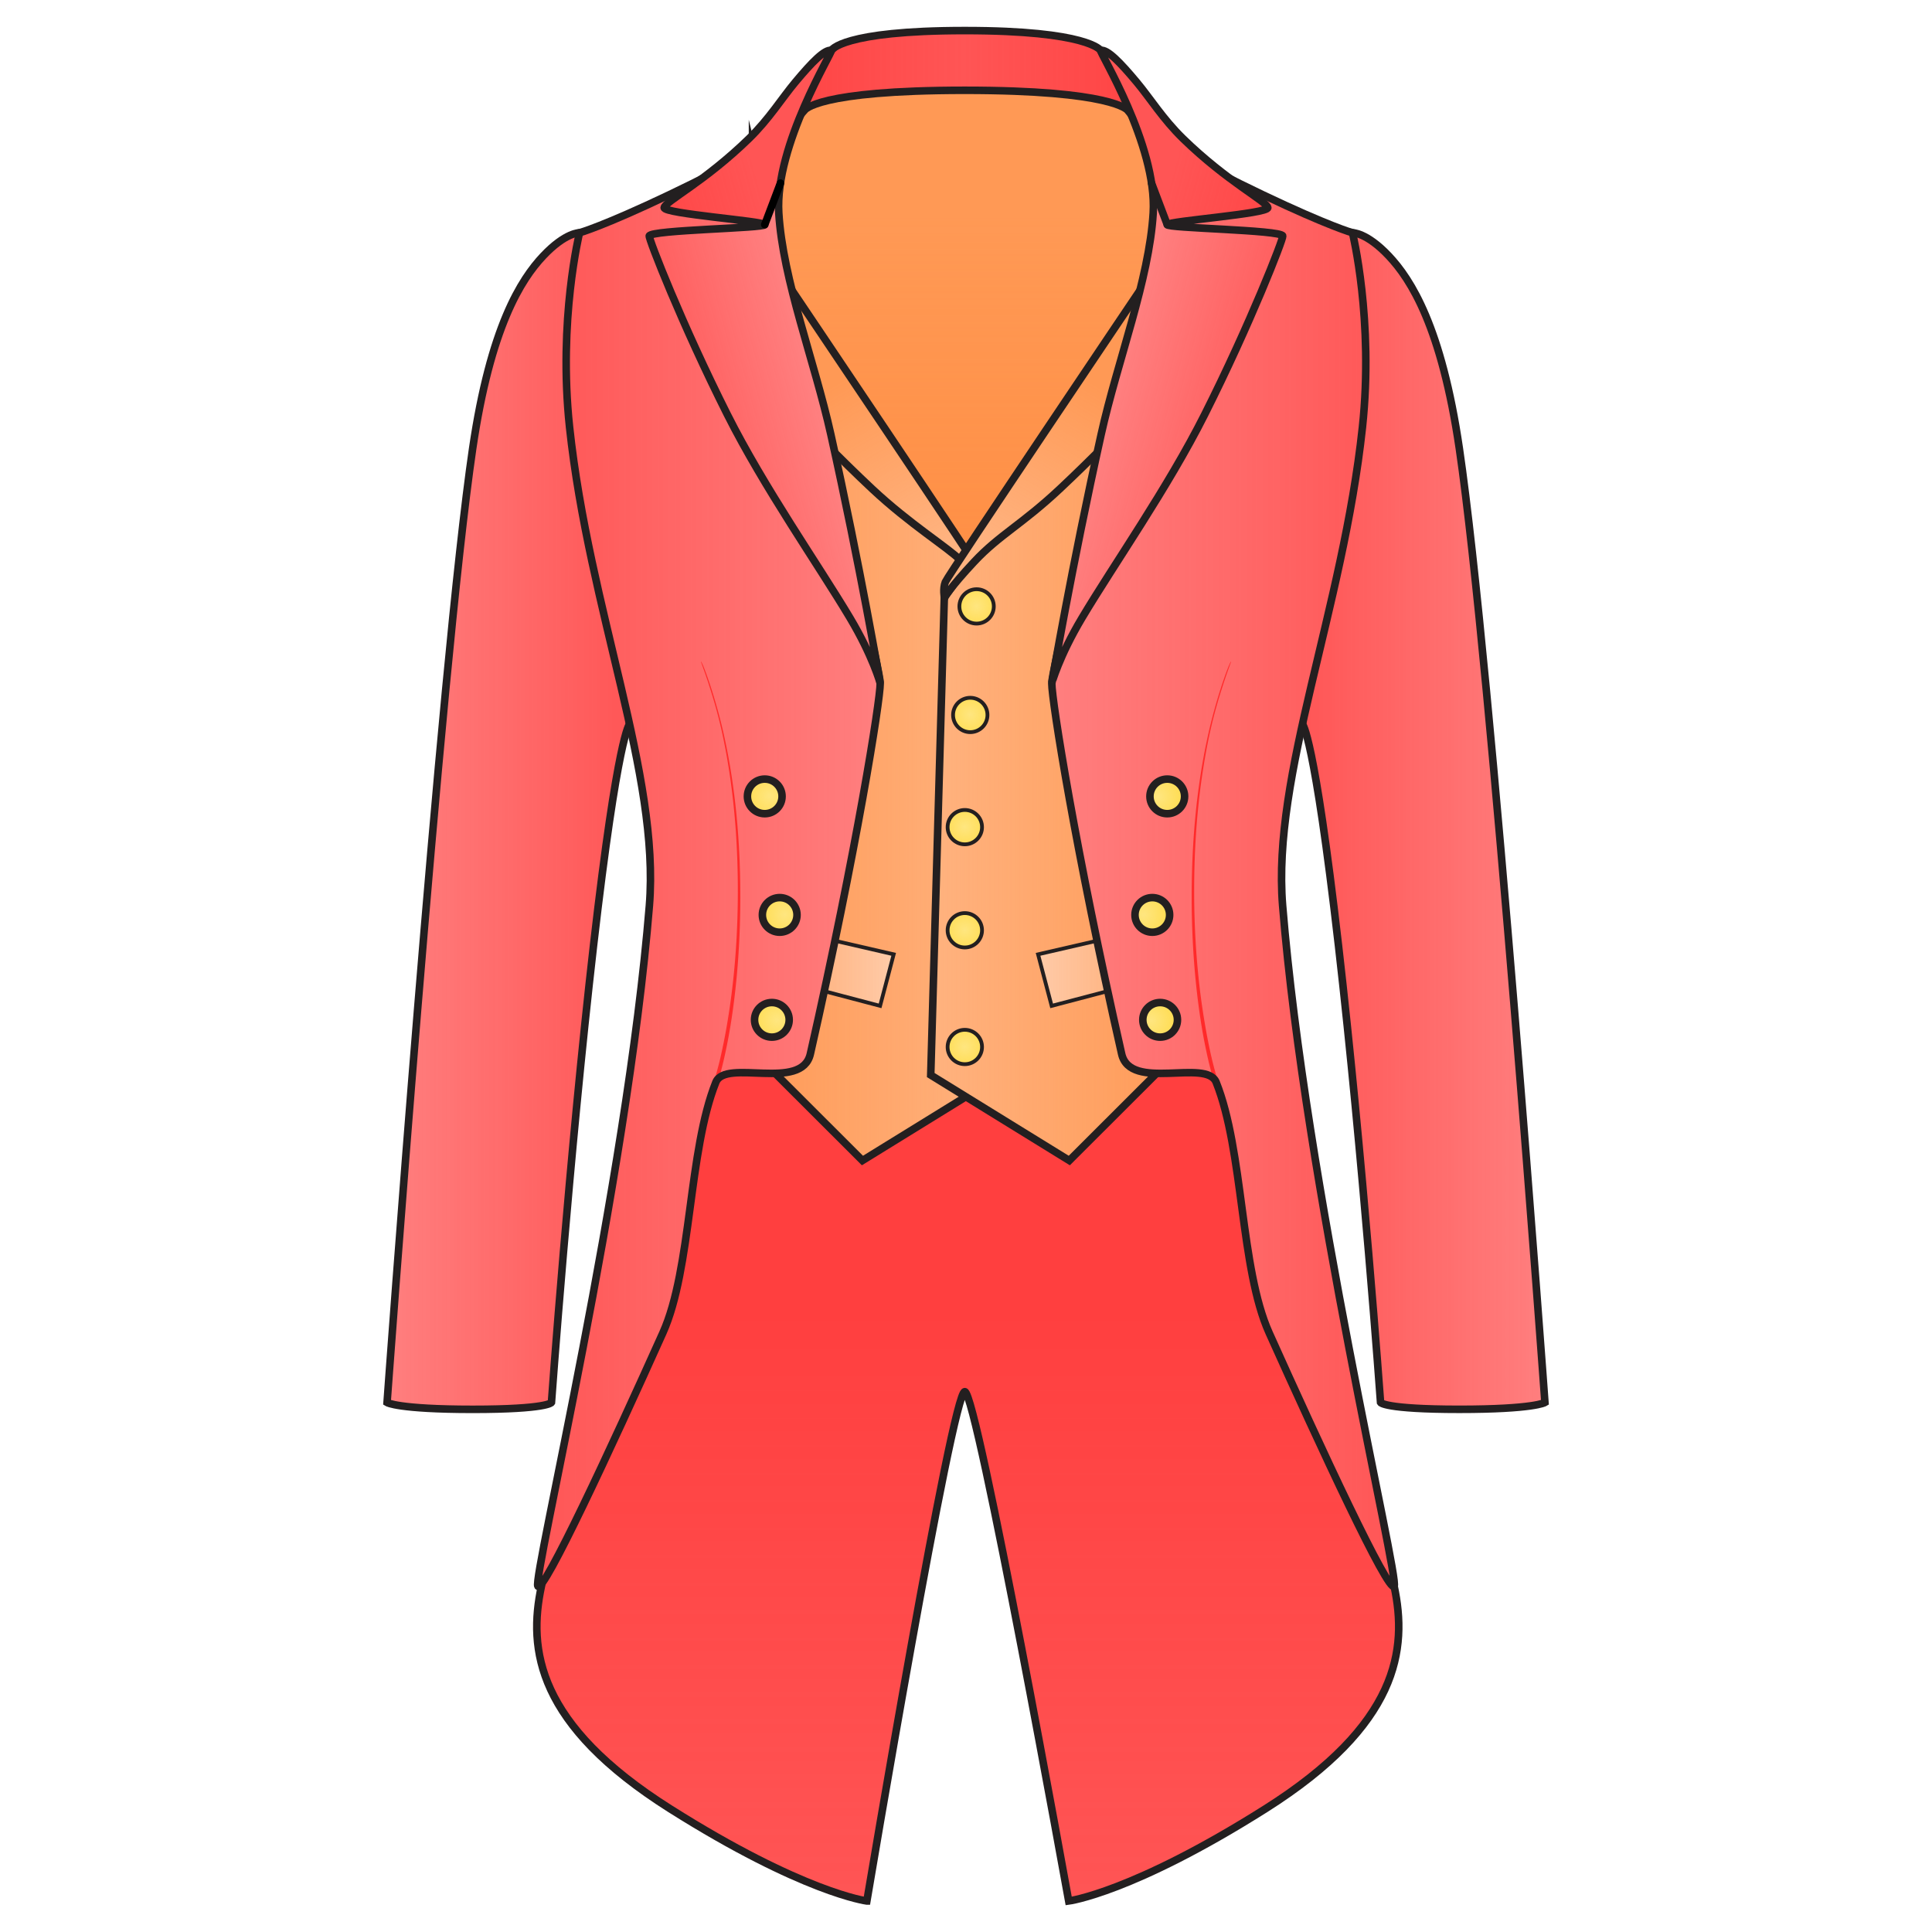 <svg xmlns="http://www.w3.org/2000/svg" xmlns:xlink="http://www.w3.org/1999/xlink" viewBox="0 0 256 256">
    <defs>
        <linearGradient id="innoGrad6">
            <stop offset="0" stop-color="#ff7f2a" stop-opacity="0"/>
            <stop offset="1" stop-color="#ff7f2a" stop-opacity=".502"/>
        </linearGradient>
        <linearGradient id="innoGrad5">
            <stop offset="0" stop-color="#ffd42a" stop-opacity="0"/>
            <stop offset="1" stop-color="#ffd42a" stop-opacity=".502"/>
        </linearGradient>
        <linearGradient id="innoGrad4">
            <stop offset="0" stop-color="#ff2a2a" stop-opacity="0"/>
            <stop offset="1" stop-color="#ff2a2a" stop-opacity=".502"/>
        </linearGradient>
        <linearGradient id="innoGrad3">
            <stop offset="0" stop-color="#ff7f2a" stop-opacity=".502"/>
            <stop offset="1" stop-color="#ff7f2a" stop-opacity="0"/>
        </linearGradient>
        <linearGradient id="innoGrad2">
            <stop offset="0" stop-color="#ff2a2a" stop-opacity=".502"/>
            <stop offset="1" stop-color="#ff2a2a" stop-opacity="0"/>
        </linearGradient>
        <linearGradient id="innoGrad1">
            <stop offset="0" stop-color="#ff2a2a" stop-opacity=".502"/>
            <stop offset=".5" stop-color="#ff2a2a" stop-opacity="0"/>
            <stop offset="1" stop-color="#ff2a2a" stop-opacity=".502"/>
        </linearGradient>
        <linearGradient id="linearGradient898" x1="106.669" x2="149.141" y1="43.688" y2="43.688" gradientTransform="matrix(1.44 0 0 1.438 -56.493 -19.504)" gradientUnits="userSpaceOnUse" xlink:href="#innoGrad1"/>
        <linearGradient id="linearGradient931" x1="102.518" x2="102.518" y1="76.443" y2="33.46" gradientTransform="matrix(1.44 0 0 1.438 -56.493 -19.504)" gradientUnits="userSpaceOnUse" xlink:href="#innoGrad3"/>
        <linearGradient id="linearGradient954" x1="155.104" x2="155.104" y1="135.138" y2="189.104" gradientTransform="matrix(1.44 0 0 1.438 -56.493 -19.504)" gradientUnits="userSpaceOnUse" xlink:href="#innoGrad2"/>
        <linearGradient id="linearGradient977" x1="107.083" x2="131.848" y1="80.267" y2="80.267" gradientUnits="userSpaceOnUse" xlink:href="#innoGrad3"/>
        <linearGradient id="linearGradient1008" x1="109.924" x2="121.773" y1="102.755" y2="102.755" gradientUnits="userSpaceOnUse" xlink:href="#innoGrad3"/>
        <linearGradient id="linearGradient1031" x1="106.528" x2="115.529" y1="54.44" y2="70.03" gradientTransform="matrix(1.44 0 0 1.438 -56.493 -19.504)" gradientUnits="userSpaceOnUse" xlink:href="#innoGrad3"/>
        <linearGradient id="linearGradient1054" x1="74.321" x2="97.676" y1="89.189" y2="89.189" gradientTransform="matrix(1.44 0 0 1.438 -56.493 -19.504)" gradientUnits="userSpaceOnUse" xlink:href="#innoGrad4"/>
        <linearGradient id="linearGradient1085" x1="88.194" x2="120.716" y1="93.377" y2="93.377" gradientTransform="matrix(1.44 0 0 1.438 -56.493 -19.504)" gradientUnits="userSpaceOnUse" xlink:href="#innoGrad2"/>
        <linearGradient id="linearGradient1108" x1="98.45" x2="112.551" y1="47.162" y2="43.384" gradientTransform="matrix(1.44 0 0 1.438 -56.493 -19.504)" gradientUnits="userSpaceOnUse" xlink:href="#innoGrad2"/>
        <radialGradient id="radialGradient1139" cx="110.021" cy="86.917" r="2.094" fx="110.021" fy="86.917" gradientTransform="matrix(1.44 0 0 1.438 -56.493 -19.504)" gradientUnits="userSpaceOnUse" xlink:href="#innoGrad5"/>
        <radialGradient id="radialGradient1141" cx="111.445" cy="97.834" r="2.094" fx="111.445" fy="97.834" gradientTransform="matrix(1.44 0 0 1.438 -56.493 -19.504)" gradientUnits="userSpaceOnUse" xlink:href="#innoGrad5"/>
        <radialGradient id="radialGradient1143" cx="110.725" cy="107.548" r="2.094" fx="110.725" fy="107.548" gradientTransform="matrix(1.44 0 0 1.438 -56.493 -19.504)" gradientUnits="userSpaceOnUse" xlink:href="#innoGrad5"/>
        <linearGradient id="linearGradient1172" x1="124.367" x2="149.133" y1="80.267" y2="80.267" gradientUnits="userSpaceOnUse" xlink:href="#innoGrad6"/>
        <linearGradient id="linearGradient1203" x1="134.443" x2="146.292" y1="102.755" y2="102.755" gradientUnits="userSpaceOnUse" xlink:href="#innoGrad6"/>
        <linearGradient id="linearGradient1226" x1="140.718" x2="149.689" y1="70.061" y2="54.524" gradientTransform="matrix(1.44 0 0 1.438 -56.493 -19.504)" gradientUnits="userSpaceOnUse" xlink:href="#innoGrad6"/>
        <linearGradient id="linearGradient1249" x1="158.54" x2="181.895" y1="89.188" y2="89.188" gradientTransform="matrix(1.44 0 0 1.438 -56.493 -19.504)" gradientUnits="userSpaceOnUse" xlink:href="#innoGrad2"/>
        <linearGradient id="linearGradient1287" x1="143.38" x2="157.766" y1="43.305" y2="47.159" gradientTransform="matrix(1.44 0 0 1.438 -56.493 -19.504)" gradientUnits="userSpaceOnUse" xlink:href="#innoGrad4"/>
        <linearGradient id="linearGradient1297" x1="135.5" x2="168.022" y1="93.376" y2="93.376" gradientTransform="matrix(1.44 0 0 1.438 -56.493 -19.504)" gradientUnits="userSpaceOnUse" xlink:href="#innoGrad4"/>
        <radialGradient id="radialGradient1332" cx="145.811" cy="86.965" r="2.094" fx="145.811" fy="86.965" gradientTransform="matrix(1.44 0 0 1.438 -56.493 -19.504)" gradientUnits="userSpaceOnUse" xlink:href="#innoGrad5"/>
        <radialGradient id="radialGradient1334" cx="144.483" cy="97.834" r="2.094" fx="144.483" fy="97.834" gradientTransform="matrix(1.44 0 0 1.438 -56.493 -19.504)" gradientUnits="userSpaceOnUse" xlink:href="#innoGrad5"/>
        <radialGradient id="radialGradient1336" cx="145.155" cy="107.596" r="2.094" fx="145.155" fy="107.596" gradientTransform="matrix(1.44 0 0 1.438 -56.493 -19.504)" gradientUnits="userSpaceOnUse" xlink:href="#innoGrad5"/>
        <radialGradient id="radialGradient1371" cx="128.5" cy="79.416" r="1.833" fx="128.5" fy="79.416" gradientTransform="matrix(1.44 0 0 1.438 -56.493 -19.504)" gradientUnits="userSpaceOnUse" xlink:href="#innoGrad5"/>
        <radialGradient id="radialGradient1373" cx="128" cy="89.75" r="1.833" fx="128" fy="89.75" gradientTransform="matrix(1.44 0 0 1.438 -56.493 -19.504)" gradientUnits="userSpaceOnUse" xlink:href="#innoGrad5"/>
        <radialGradient id="radialGradient1375" cx="128" cy="99.25" r="1.833" fx="128" fy="99.25" gradientTransform="matrix(1.44 0 0 1.438 -56.493 -19.504)" gradientUnits="userSpaceOnUse" xlink:href="#innoGrad5"/>
        <radialGradient id="radialGradient1377" cx="128" cy="110" r="1.833" fx="128" fy="110" gradientTransform="matrix(1.44 0 0 1.438 -56.493 -19.504)" gradientUnits="userSpaceOnUse" xlink:href="#innoGrad5"/>
        <radialGradient id="radialGradient1385" cx="129.083" cy="69.416" r="1.833" fx="129.083" fy="69.416" gradientTransform="matrix(1.44 0 0 1.438 -56.493 -19.504)" gradientUnits="userSpaceOnUse" xlink:href="#innoGrad5"/>
    </defs>
    <path fill="#f55" d="M110.154 6.68s1.309-2.629 17.69-2.629c16.382 0 18.002 2.63 18.002 2.63l4.545 6.54 7.156 14.026-7.156 55.382H97.852l.6-60.237z"/>
    <path fill="url(#linearGradient898)" stroke="#231f20" stroke-miterlimit="10" d="M110.154 6.68s1.309-2.629 17.69-2.629c16.382 0 18.002 2.63 18.002 2.63l4.545 6.54 7.156 14.026-7.156 55.382H97.852l.6-60.237z"/>
    <path fill="#f95" d="M106.621 14.594s1.57-2.63 21.205-2.63c19.636 0 21.576 2.63 21.576 2.63l5.448 6.54 8.576 14.026-8.576 55.382H91.876l.72-60.237z"/>
    <path fill="url(#linearGradient931)" stroke="#231f20" stroke-miterlimit="10" d="M106.621 14.594s1.57-2.63 21.205-2.63c19.636 0 21.576 2.63 21.576 2.63l5.448 6.54 8.576 14.026-8.576 55.382H91.876l.72-60.237z"/>
    <path fill="#f55" d="M114.863 251.892s-8.454-1.085-26.08-12.226c-17.628-11.141-18.842-21.099-17.042-29.49.674-3.141 16.74-79.597 16.74-79.597h79.509s16.066 76.456 16.74 79.598c1.8 8.39.586 18.348-17.041 29.489-17.628 11.14-26.081 12.226-26.081 12.226s-12.143-67.31-13.764-67.489c-1.62-.18-12.98 67.489-12.98 67.489z"/>
    <path fill="url(#linearGradient954)" stroke="#231f20" stroke-miterlimit="10" d="M114.863 251.892s-8.454-1.085-26.08-12.226c-17.628-11.141-18.842-21.099-17.042-29.49.674-3.141 16.74-79.597 16.74-79.597h79.509s16.066 76.456 16.74 79.598c1.8 8.39.586 18.348-17.041 29.489-17.628 11.14-26.081 12.226-26.081 12.226s-12.143-67.31-13.764-67.489c-1.62-.18-12.98 67.489-12.98 67.489z"/>
    <path fill="#ffb380" d="M102.053 39.295l28.801 39.918 1.8 63.294-18.36 11.328-15.841-15.824z"/>
    <path fill="url(#linearGradient977)" stroke="#231f20" stroke-miterlimit="10" stroke-width=".695" d="M107.591 109.5l2.5-68.625 19.999 27.75 1.25 44-12.749 7.875z" transform="matrix(1.44 0 0 1.438 -56.493 -19.504)"/>
    <path fill="#fca" d="M102.276 129.554l14.358 3.782 1.8-6.833-14.04-3.236z"/>
    <path fill="url(#linearGradient1008)" stroke="#231f20" stroke-miterlimit="10" stroke-width=".347" d="M110.246 103.621l9.97 2.629 1.25-4.75-9.75-2.25z" transform="matrix(1.44 0 0 1.438 -56.493 -19.504)"/>
    <path fill="#ffb380" d="M104.452 37.737s25.921 38.48 26.281 39.379c.36.899.121 2.097.121 2.097s-2.292-3.642-3.59-4.979c-1.584-1.628-6.672-4.743-11.71-9.465-8.414-7.886-17.702-18.163-17.702-18.163z"/>
    <path fill="url(#linearGradient1031)" stroke="#231f20" stroke-miterlimit="10" d="M104.452 37.737s25.921 38.48 26.281 39.379c.36.899.121 2.097.121 2.097s-2.292-3.642-3.59-4.979c-1.584-1.628-6.672-4.743-11.71-9.465-8.414-7.886-17.702-18.163-17.702-18.163z"/>
    <path fill="#ff8080" d="M76.79 30.843s-1.85-.066-4.8 3.057c-2.95 3.125-6.999 9.44-9.36 25.533-4.305 29.339-11.342 126.411-11.342 126.411s1.44.9 11.341.9 10.441-.9 10.441-.9 2.352-32.547 5.58-60.6c3.23-28.051 4.768-29.287 4.768-29.287z"/>
    <path fill="url(#linearGradient1054)" stroke="#231f20" stroke-miterlimit="10" d="M76.79 30.843s-1.85-.066-4.8 3.057c-2.95 3.125-6.999 9.44-9.36 25.533-4.305 29.339-11.342 126.411-11.342 126.411s1.44.9 11.341.9 10.441-.9 10.441-.9 2.352-32.547 5.58-60.6c3.23-28.051 4.768-29.287 4.768-29.287z"/>
    <path fill="#ff8080" d="M99.714 19.932s-2.274 1.7-11.041 5.874c-8.768 4.173-11.883 5.037-11.883 5.037s-2.845 11.575-1.319 25.772c2.612 24.298 11.988 46.032 10.574 63.398-3.023 37.087-15.522 89.175-14.775 90.168.749.99 9.744-18.388 16.562-33.566 3.843-8.552 3.364-24.085 7.02-33.21 1.278-3.185 11.386 1.258 12.524-3.755 6.138-27.051 9.257-46.815 9.258-49.108.001-2.997-16.92-70.61-16.92-70.61z"/>
    <path fill="#ff2a2a" d="M92.872 87.664c-.03.014 1.754 4.472 2.868 9.685 1.16 5.429 1.78 11.129 1.962 16.753.253 7.754-.306 13.487-.552 15.774a94.598 94.598 0 0 1-.837 5.998 79.902 79.902 0 0 1-.84 4.216c-.335 1.455-.861 3.247-.858 3.237l.475.158c.134-.405.483-1.597.868-3.284.327-1.437.6-2.872.827-4.248.203-1.236.516-3.313.783-6.034.225-2.289.735-8.068.435-15.828-.22-5.632-.881-11.354-2.094-16.779-1.122-5.023-2.867-9.728-3.037-9.648z"/>
    <path fill="url(#linearGradient1085)" stroke="#231f20" stroke-miterlimit="10" d="M99.714 19.932s-2.274 1.7-11.041 5.874c-8.768 4.173-11.883 5.037-11.883 5.037s-2.845 11.575-1.319 25.772c2.612 24.298 11.988 46.032 10.574 63.398-3.023 37.087-15.522 89.175-14.775 90.168.749.99 9.744-18.388 16.562-33.566 3.843-8.552 3.364-24.085 7.02-33.21 1.278-3.185 11.386 1.258 12.524-3.755 6.138-27.051 9.257-46.815 9.258-49.108.001-2.997-16.92-70.61-16.92-70.61z"/>
    <path fill="#ff8080" d="M110.154 6.68c-.87-.179-2.57 1.569-4.771 4.204-1.813 2.17-3.465 4.872-6.12 7.463-5.881 5.735-11.162 8.362-11.253 9.17-.09.809 13.2 1.773 13.322 2.249.12.476-15.033.685-15.302 1.493-.112.337 4.309 11.673 10.352 23.68 4.88 9.699 12.032 19.878 16.232 26.913 3.064 5.134 4.019 8.692 4.019 8.692s-2.618-15.313-6.54-32.968c-2.183-9.82-6.365-20.445-6.9-29.372-.54-8.995 7.25-21.463 6.96-21.523z"/>
    <path fill="#f55" d="M101.333 29.764l2.082-5.499s.503-4.351 2.515-8.622 4.584-8.79 4.224-8.96c-.36-.172-1.874.966-4.325 3.673-1.771 1.955-3.543 5.146-6.567 7.991-7.208 6.784-11.072 8.545-11.252 9.17-.12.42 6.344 1.174 10.33 1.7 1.953.257 2.993.547 2.993.547z"/>
    <path fill="url(#linearGradient1108)" stroke="#231f20" stroke-miterlimit="10" d="M110.154 6.68c-.87-.179-2.57 1.569-4.771 4.204-1.813 2.17-3.465 4.872-6.12 7.463-5.881 5.735-11.162 8.362-11.253 9.17-.09.809 13.2 1.773 13.322 2.249.12.476-15.033.685-15.302 1.493-.112.337 4.309 11.673 10.352 23.68 4.88 9.699 12.032 19.878 16.232 26.913 3.064 5.134 4.019 8.692 4.019 8.692s-2.618-15.313-6.54-32.968c-2.183-9.82-6.365-20.445-6.9-29.372-.54-8.995 7.25-21.463 6.96-21.523z"/>
    <path fill="none" stroke="#000" stroke-linecap="round" d="M101.333 29.764l2.082-5.499"/>
    <ellipse cx="101.332" cy="105.526" fill="#ffe680" rx="2.296" ry="2.293"/>
    <ellipse cx="101.332" cy="105.526" fill="url(#radialGradient1139)" stroke="#231f20" stroke-miterlimit="10" rx="2.296" ry="2.293"/>
    <ellipse cx="103.313" cy="121.23" fill="#ffe680" rx="2.296" ry="2.293"/>
    <ellipse cx="103.313" cy="121.23" fill="url(#radialGradient1141)" stroke="#231f20" stroke-miterlimit="10" rx="2.296" ry="2.293"/>
    <ellipse cx="102.276" cy="135.134" fill="#ffe680" rx="2.296" ry="2.293"/>
    <ellipse cx="102.276" cy="135.134" fill="url(#radialGradient1143)" stroke="#231f20" stroke-miterlimit="10" rx="2.296" ry="2.293"/>
    <path fill="#ffb380" d="M153.947 39.295l-28.803 39.918-1.8 63.294 18.362 11.328 15.841-15.824z"/>
    <path fill="url(#linearGradient1172)" stroke="#231f20" stroke-miterlimit="10" stroke-width=".695" d="M148.625 109.5l-2.5-68.625-20 27.75-1.25 44 12.75 7.875z" transform="matrix(1.44 0 0 1.438 -56.493 -19.504)"/>
    <path fill="#fca" d="M153.724 129.554l-14.358 3.782-1.8-6.833 14.04-3.236z"/>
    <path fill="url(#linearGradient1203)" stroke="#231f20" stroke-miterlimit="10" stroke-width=".347" d="M145.97 103.621L136 106.25l-1.25-4.75 9.75-2.25z" transform="matrix(1.44 0 0 1.438 -56.493 -19.504)"/>
    <path fill="#ffb380" d="M151.548 37.737s-25.923 38.48-26.283 39.379c-.36.899-.12 2.097-.12 2.097s.653-1.262 3.961-4.795 6.304-4.927 11.341-9.65c8.415-7.885 17.702-18.162 17.702-18.162z"/>
    <path fill="url(#linearGradient1226)" stroke="#231f20" stroke-miterlimit="10" d="M151.548 37.737s-25.923 38.48-26.283 39.379c-.36.899-.12 2.097-.12 2.097s.653-1.262 3.961-4.795 6.304-4.927 11.341-9.65c8.415-7.885 17.702-18.162 17.702-18.162z"/>
    <path fill="#ff8080" d="M179.21 30.843s1.85-.066 4.8 3.057c2.95 3.125 6.999 9.44 9.36 25.533 4.305 29.339 11.342 126.408 11.342 126.408s-1.44.9-11.341.9-10.441-.9-10.441-.9-2.352-32.544-5.58-60.596c-3.23-28.052-4.768-29.288-4.768-29.288z"/>
    <path fill="url(#linearGradient1249)" stroke="#231f20" stroke-miterlimit="10" d="M179.21 30.843s1.85-.066 4.8 3.057c2.95 3.125 6.999 9.44 9.36 25.533 4.305 29.339 11.342 126.408 11.342 126.408s-1.44.9-11.341.9-10.441-.9-10.441-.9-2.352-32.544-5.58-60.596c-3.23-28.052-4.768-29.288-4.768-29.288z"/>
    <path fill="#ff8080" d="M156.286 19.932s2.274 1.7 11.041 5.874c8.768 4.173 11.883 5.037 11.883 5.037s2.846 11.575 1.319 25.772c-2.612 24.298-11.988 46.032-10.574 63.398 3.023 37.087 15.522 89.172 14.775 90.164-.748.99-9.744-18.389-16.562-33.565-3.843-8.553-3.364-24.082-7.02-33.206-1.278-3.186-11.386 1.257-12.524-3.756-6.138-27.053-9.257-46.816-9.258-49.109-.001-2.996 16.92-70.609 16.92-70.609z"/>
    <path fill="#ff2a2a" d="M163.128 87.664c-.17-.08-1.915 4.625-3.037 9.648-1.213 5.425-1.874 11.147-2.094 16.779-.3 7.76.21 13.54.435 15.828.267 2.72.58 4.798.783 6.034.226 1.376.5 2.811.827 4.248.385 1.687.734 2.88.868 3.284l.475-.158c.003.01-.523-1.782-.857-3.237a79.9 79.9 0 0 1-.84-4.216 94.6 94.6 0 0 1-.838-5.998c-.246-2.287-.805-8.02-.552-15.774.183-5.624.802-11.324 1.962-16.753 1.114-5.213 2.898-9.67 2.868-9.685z"/>
    <path fill="url(#linearGradient1297)" stroke="#231f20" stroke-miterlimit="10" d="M156.286 19.932s2.274 1.7 11.041 5.874c8.768 4.173 11.883 5.037 11.883 5.037s2.846 11.575 1.319 25.772c-2.612 24.298-11.988 46.032-10.574 63.398 3.023 37.087 15.522 89.172 14.775 90.164-.748.99-9.744-18.389-16.562-33.565-3.843-8.553-3.364-24.082-7.02-33.206-1.278-3.186-11.386 1.257-12.524-3.756-6.138-27.053-9.257-46.816-9.258-49.109-.001-2.996 16.92-70.609 16.92-70.609z"/>
    <path fill="#ff8080" d="M145.846 6.68c.87-.179 2.57 1.569 4.771 4.204 1.813 2.17 3.465 4.872 6.12 7.463 5.881 5.735 11.162 8.362 11.253 9.17.09.809-13.2 1.773-13.322 2.249-.12.476 15.033.685 15.302 1.493.112.337-4.309 11.673-10.352 23.68-4.88 9.699-12.032 19.878-16.232 26.913-3.066 5.133-4.02 8.69-4.02 8.689 0 0 2.618-15.313 6.54-32.967 2.182-9.821 6.365-20.446 6.9-29.373.54-8.992-7.25-21.46-6.96-21.52z"/>
    <path fill="#f55" d="M154.667 29.764l-2.082-5.499s-.503-4.351-2.515-8.622-4.584-8.79-4.224-8.96c.36-.172 1.874.966 4.325 3.673 1.771 1.955 3.543 5.146 6.567 7.991 7.208 6.784 11.072 8.545 11.252 9.17.12.42-6.344 1.174-10.33 1.7-1.953.257-2.993.547-2.993.547z"/>
    <path fill="url(#linearGradient1287)" stroke="#231f20" stroke-miterlimit="10" d="M145.846 6.68c.87-.179 2.57 1.569 4.771 4.204 1.813 2.17 3.465 4.872 6.12 7.463 5.881 5.735 11.162 8.362 11.253 9.17.09.809-13.2 1.773-13.322 2.249-.12.476 15.033.685 15.302 1.493.112.337-4.309 11.673-10.352 23.68-4.88 9.699-12.032 19.878-16.232 26.913-3.066 5.133-4.02 8.69-4.02 8.689 0 0 2.618-15.313 6.54-32.967 2.182-9.821 6.365-20.446 6.9-29.373.54-8.992-7.25-21.46-6.96-21.52z"/>
    <path fill="none" stroke="#231f20" stroke-linecap="round" d="M154.667 29.764l-2.082-5.499"/>
    <ellipse cx="154.668" cy="105.526" fill="#ffe680" rx="2.296" ry="2.293"/>
    <ellipse cx="154.668" cy="105.526" fill="url(#radialGradient1332)" stroke="#231f20" stroke-miterlimit="10" rx="2.296" ry="2.293"/>
    <ellipse cx="152.687" cy="121.23" fill="#ffe680" rx="2.296" ry="2.293"/>
    <ellipse cx="152.687" cy="121.23" fill="url(#radialGradient1334)" stroke="#231f20" stroke-miterlimit="10" rx="2.296" ry="2.293"/>
    <ellipse cx="153.724" cy="135.134" fill="#ffe680" rx="2.296" ry="2.293"/>
    <ellipse cx="153.724" cy="135.134" fill="url(#radialGradient1336)" stroke="#231f20" stroke-miterlimit="10" rx="2.296" ry="2.293"/>
    <ellipse cx="129.404" cy="80.351" fill="#ffe680" rx="2.28" ry="2.277"/>
    <ellipse cx="129.404" cy="80.351" fill="url(#radialGradient1385)" stroke="#231f20" stroke-miterlimit="10" stroke-width=".5" rx="2.28" ry="2.277"/>
    <ellipse cx="128.565" cy="94.736" fill="#ffe680" rx="2.28" ry="2.277"/>
    <ellipse cx="128.565" cy="94.736" fill="url(#radialGradient1371)" stroke="#231f20" stroke-miterlimit="10" stroke-width=".5" rx="2.28" ry="2.277"/>
    <ellipse cx="127.844" cy="109.601" fill="#ffe680" rx="2.28" ry="2.277"/>
    <ellipse cx="127.844" cy="109.601" fill="url(#radialGradient1373)" stroke="#231f20" stroke-miterlimit="10" stroke-width=".5" rx="2.28" ry="2.277"/>
    <ellipse cx="127.844" cy="123.267" fill="#ffe680" rx="2.28" ry="2.277"/>
    <ellipse cx="127.844" cy="123.267" fill="url(#radialGradient1375)" stroke="#231f20" stroke-miterlimit="10" stroke-width=".5" rx="2.28" ry="2.277"/>
    <ellipse cx="127.844" cy="138.731" fill="#ffe680" rx="2.28" ry="2.277"/>
    <ellipse cx="127.844" cy="138.731" fill="url(#radialGradient1377)" stroke="#231f20" stroke-miterlimit="10" stroke-width=".5" rx="2.28" ry="2.277"/>
</svg>
